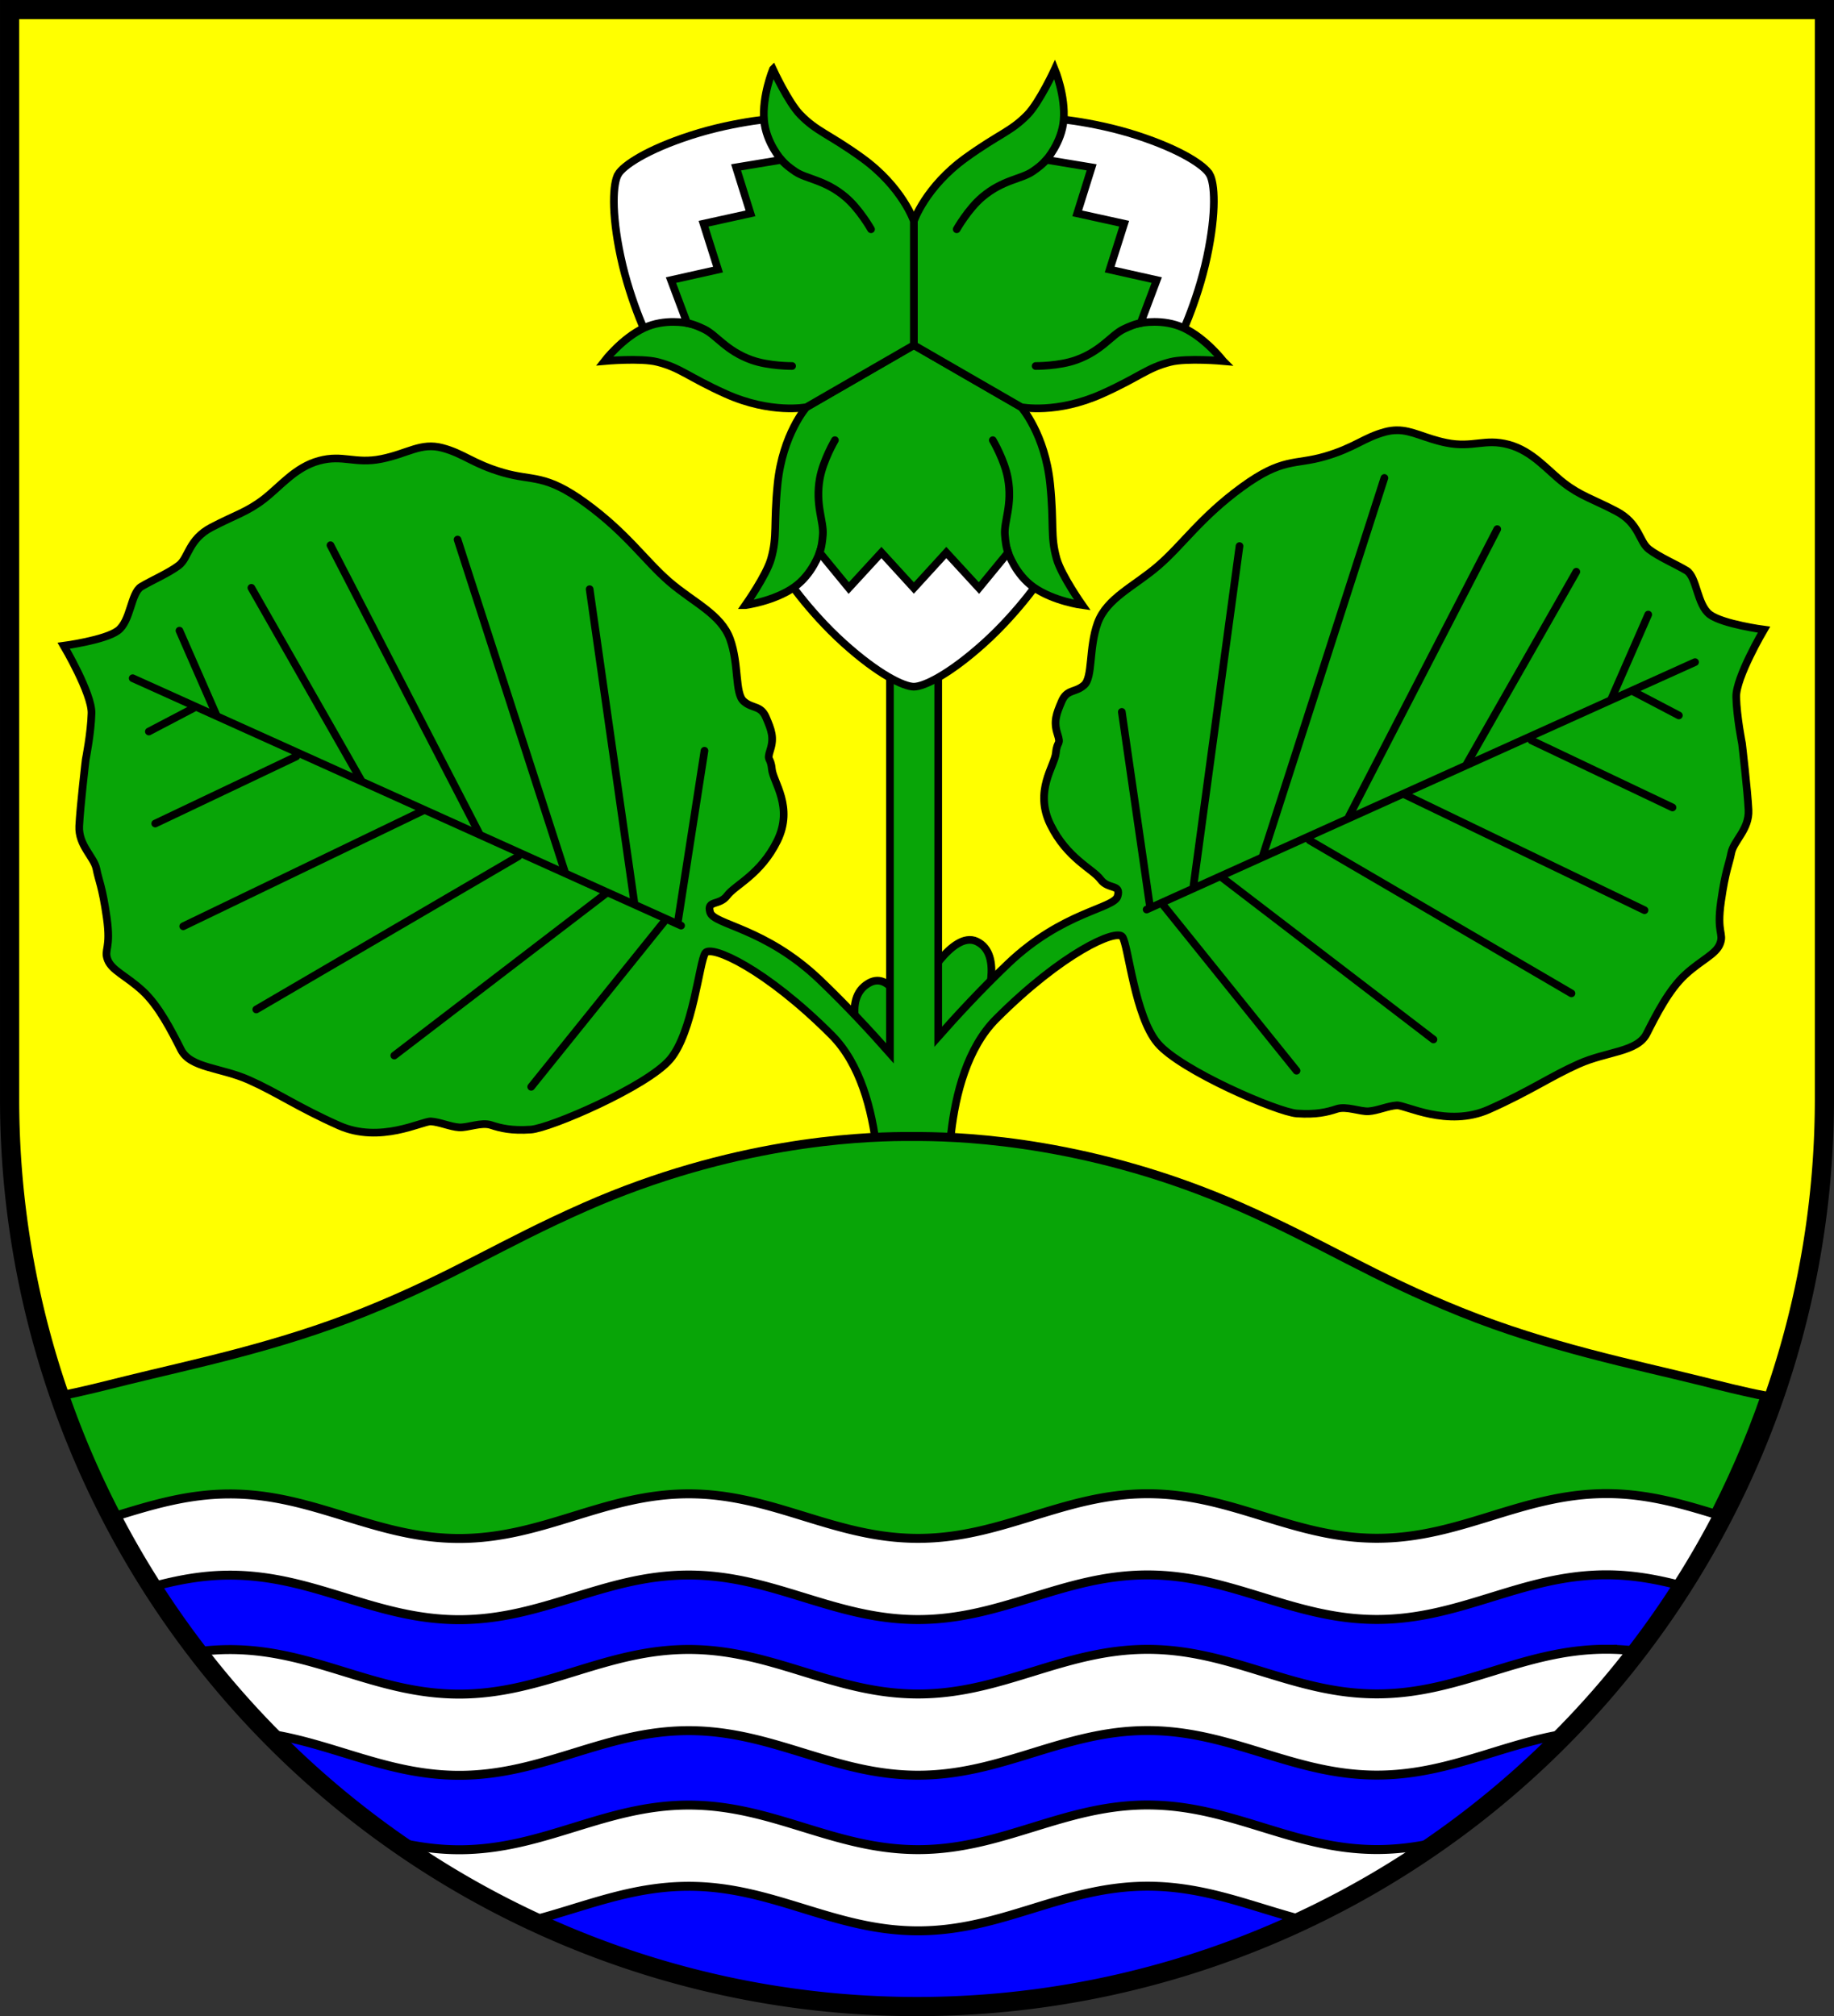 <?xml version="1.0" encoding="UTF-8" standalone="no"?>
<!-- Created with Inkscape (http://www.inkscape.org/) -->

<svg
   width="143.435mm"
   height="157.673mm"
   viewBox="0 0 143.435 157.673"
   version="1.1"
   id="svg10565"
   inkscape:version="1.2.2 (732a01da63, 2022-12-09)"
   sodipodi:docname="Wappen Hasselberg2.svg"
   xmlns:inkscape="http://www.inkscape.org/namespaces/inkscape"
   xmlns:sodipodi="http://sodipodi.sourceforge.net/DTD/sodipodi-0.dtd"
   xmlns="http://www.w3.org/2000/svg"
   xmlns:svg="http://www.w3.org/2000/svg">
  <rect x="0" y="0" width="143.435" height="157.673" fill="#333333" stroke="none"/>
  <sodipodi:namedview
     id="namedview10567"
     pagecolor="#ffffff"
     bordercolor="#666666"
     borderopacity="1.0"
     inkscape:showpageshadow="2"
     inkscape:pageopacity="0.0"
     inkscape:pagecheckerboard="0"
     inkscape:deskcolor="#d1d1d1"
     inkscape:document-units="mm"
     showgrid="false"
     inkscape:zoom="0.89822448"
     inkscape:cx="271.09036"
     inkscape:cy="293.35651"
     inkscape:current-layer="layer1" />
  <defs
     id="defs10562" />
  <g
     inkscape:label="Ebene 1"
     inkscape:groupmode="layer"
     id="layer1"
     transform="translate(-529.833,-74.697)">
    <g
       id="g10378"
       transform="translate(498.993,1.588)">
      <path
         id="path6513"
         style="fill:#ffff00;fill-opacity:1;stroke:none;stroke-width:1.5;stroke-linecap:round;stroke-dasharray:none"
         d="m 31.591,73.86 v 85.206 a 70.968,70.968 0 0 0 70.967,70.968 70.968,70.968 0 0 0 70.968,-70.967 70.968,70.968 0 0 0 0,-5.1e-4 V 73.86 Z" />
      <g
         id="g6406"
         transform="translate(0.391,0.474)">
        <path
           style="fill:#08a507;fill-opacity:1;stroke:#000000;stroke-width:0.6;stroke-linecap:round;stroke-dasharray:none"
           d="m 97.925,154.281 c 0,0 -1.718,-3.513 0.472,-4.759 1.873,-1.066 2.95,2.596 2.95,2.596 l -0.197,6.214 z"
           id="path4855"
           sodipodi:nodetypes="csccc" />
        <path
           style="fill:#08a507;fill-opacity:1;stroke:#000000;stroke-width:0.6;stroke-linecap:round;stroke-dasharray:none"
           d="m 102.521,149.847 c 0,0 2.381,-4.487 4.309,-3.588 2.175,1.014 0.627,5.002 0.627,5.002 l -4.444,3.401 z"
           id="path4857"
           sodipodi:nodetypes="csccc" />
        <path
           id="path3684"
           style="fill:#08a507;fill-opacity:1;stroke:#000000;stroke-width:0.6;stroke-linecap:round;stroke-dasharray:none"
           d="m 139.688,106.284 c -0.28,0.002 -0.572,0.039 -0.889,0.122 -1.688,0.447 -2.371,1.238 -4.742,1.929 -2.371,0.691 -3.264,0.054 -6.481,2.4 -3.217,2.346 -4.633,4.499 -6.523,6.132 -1.89,1.634 -4.047,2.533 -4.757,4.493 -0.71,1.96 -0.363,4.241 -1.063,4.858 -0.7,0.616 -1.333,0.289 -1.75,1.266 -0.417,0.977 -0.643,1.565 -0.337,2.525 0.306,0.96 -0.022,0.497 -0.117,1.513 -0.095,1.017 -1.725,2.961 -0.424,5.608 1.301,2.647 3.306,3.459 3.917,4.283 0.611,0.824 1.627,0.331 1.334,1.314 -0.293,0.983 -4.292,1.19 -8.581,5.285 -2.091,1.996 -4.001,4.063 -5.45,5.702 V 120.499 h -3.775 v 34.51 c -1.453,-1.645 -3.375,-3.727 -5.481,-5.737 -4.289,-4.095 -8.289,-4.302 -8.581,-5.285 -0.293,-0.983 0.723,-0.49 1.334,-1.314 0.611,-0.824 2.616,-1.636 3.917,-4.283 1.301,-2.647 -0.329,-4.591 -0.424,-5.608 -0.095,-1.017 -0.424,-0.554 -0.118,-1.514 0.306,-0.96 0.081,-1.547 -0.336,-2.524 -0.417,-0.977 -1.05,-0.65 -1.75,-1.267 -0.7,-0.616 -0.353,-2.897 -1.063,-4.858 -0.71,-1.96 -2.866,-2.86 -4.757,-4.493 -1.89,-1.634 -3.306,-3.786 -6.523,-6.132 -3.217,-2.346 -4.11,-1.708 -6.481,-2.399 -2.371,-0.691 -3.054,-1.482 -4.742,-1.93 -1.688,-0.448 -2.694,0.444 -4.767,0.86 -2.073,0.416 -3.004,-0.364 -4.874,0.143 -1.87,0.507 -3.023,2.002 -4.323,3.006 -1.3,1.004 -2.26,1.246 -4.085,2.199 -1.825,0.953 -1.778,2.382 -2.562,2.981 -0.783,0.598 -2.114,1.168 -2.937,1.662 -0.823,0.494 -0.813,2.695 -1.836,3.445 -1.023,0.75 -4.226,1.175 -4.226,1.175 0,0 2.209,3.739 2.172,5.273 -0.037,1.533 -0.454,3.629 -0.454,3.629 0,0 -0.434,3.681 -0.507,5.199 -0.073,1.517 1.164,2.413 1.347,3.355 0.183,0.943 0.446,1.318 0.804,3.802 0.357,2.484 -0.242,2.475 0.077,3.306 0.319,0.831 1.428,1.239 2.713,2.414 1.285,1.175 2.29,3.172 3.023,4.618 0.734,1.446 3.09,1.376 5.317,2.368 2.227,0.992 3.792,2.119 7.025,3.559 3.233,1.44 6.533,-0.362 7.204,-0.321 0.671,0.041 1.533,0.425 2.204,0.465 0.671,0.041 1.741,-0.43 2.492,-0.182 0.751,0.248 1.605,0.457 3.114,0.354 1.509,-0.103 9.075,-3.363 10.882,-5.485 1.807,-2.123 2.298,-7.673 2.762,-8.327 0.464,-0.654 4.703,1.234 9.882,6.425 4.499,4.51 3.654,14.414 3.654,14.414 l 0.904,0.012 v 12.105 h 3.775 V 166.755 l 0.872,-0.012 c 0,0 -0.845,-9.904 3.654,-14.414 5.179,-5.191 9.418,-7.08 9.882,-6.425 0.464,0.654 0.955,6.205 2.762,8.328 1.807,2.123 9.372,5.383 10.882,5.485 1.509,0.103 2.364,-0.106 3.115,-0.354 0.751,-0.248 1.821,0.222 2.492,0.182 0.671,-0.041 1.533,-0.425 2.204,-0.465 0.671,-0.041 3.97,1.762 7.204,0.321 3.233,-1.44 4.798,-2.567 7.025,-3.559 2.227,-0.992 4.583,-0.922 5.316,-2.368 0.734,-1.446 1.738,-3.443 3.023,-4.618 1.285,-1.175 2.395,-1.584 2.714,-2.414 0.319,-0.831 -0.28,-0.822 0.077,-3.306 0.357,-2.484 0.621,-2.86 0.804,-3.802 0.183,-0.943 1.42,-1.838 1.347,-3.355 -0.073,-1.517 -0.507,-5.199 -0.507,-5.199 0,0 -0.417,-2.096 -0.454,-3.63 -0.037,-1.533 2.172,-5.273 2.172,-5.273 0,0 -3.203,-0.425 -4.226,-1.175 -1.023,-0.75 -1.013,-2.95 -1.836,-3.444 -0.823,-0.494 -2.153,-1.065 -2.936,-1.663 -0.783,-0.598 -0.737,-2.028 -2.562,-2.981 -1.825,-0.953 -2.785,-1.195 -4.085,-2.199 -1.3,-1.004 -2.453,-2.5 -4.322,-3.007 -1.87,-0.507 -2.801,0.274 -4.874,-0.143 -1.684,-0.338 -2.664,-0.99 -3.878,-0.982 z" />
        <path
           style="fill:none;fill-opacity:1;stroke:#000000;stroke-width:0.6;stroke-linecap:round;stroke-dasharray:none"
           d="m 40.825,125.676 42.891,19.348"
           id="path3686" />
        <path
           style="fill:none;fill-opacity:1;stroke:#000000;stroke-width:0.6;stroke-linecap:round;stroke-dasharray:none"
           d="m 85.545,131.348 -2.089,13.438"
           id="path3688" />
        <path
           style="fill:none;fill-opacity:1;stroke:#000000;stroke-width:0.6;stroke-linecap:round;stroke-dasharray:none"
           d="m 76.564,118.714 3.483,24.432"
           id="path3690"
           sodipodi:nodetypes="cc" />
        <path
           style="fill:none;fill-opacity:1;stroke:#000000;stroke-width:0.6;stroke-linecap:round;stroke-dasharray:none"
           d="m 66.235,114.832 8.382,25.953"
           id="path3692"
           sodipodi:nodetypes="cc" />
        <path
           style="fill:none;fill-opacity:1;stroke:#000000;stroke-width:0.6;stroke-linecap:round;stroke-dasharray:none"
           d="M 56.295,115.275 67.896,137.749"
           id="path3694"
           sodipodi:nodetypes="cc" />
        <path
           style="fill:none;fill-opacity:1;stroke:#000000;stroke-width:0.6;stroke-linecap:round;stroke-dasharray:none"
           d="m 50.11,118.607 8.557,15.005"
           id="path3724" />
        <path
           style="fill:none;fill-opacity:1;stroke:#000000;stroke-width:0.6;stroke-linecap:round;stroke-dasharray:none"
           d="m 44.485,121.957 2.902,6.631"
           id="path3726" />
        <path
           style="fill:none;fill-opacity:1;stroke:#000000;stroke-width:0.6;stroke-linecap:round;stroke-dasharray:none"
           d="m 45.6,128.005 -3.509,1.84"
           id="path3728"
           sodipodi:nodetypes="cc" />
        <path
           style="fill:none;fill-opacity:1;stroke:#000000;stroke-width:0.6;stroke-linecap:round;stroke-dasharray:none"
           d="m 53.622,131.795 -11.033,5.246"
           id="path3730" />
        <path
           style="fill:none;fill-opacity:1;stroke:#000000;stroke-width:0.6;stroke-linecap:round;stroke-dasharray:none"
           d="m 44.778,145.077 18.751,-9.041"
           id="path3732" />
        <path
           style="fill:none;fill-opacity:1;stroke:#000000;stroke-width:0.6;stroke-linecap:round;stroke-dasharray:none"
           d="M 70.977,139.612 50.491,151.582"
           id="path3734" />
        <path
           style="fill:none;fill-opacity:1;stroke:#000000;stroke-width:0.6;stroke-linecap:round;stroke-dasharray:none"
           d="M 61.285,155.185 77.888,142.472"
           id="path3736"
           sodipodi:nodetypes="cc" />
        <path
           style="fill:none;fill-opacity:1;stroke:#000000;stroke-width:0.6;stroke-linecap:round;stroke-dasharray:none"
           d="M 82.401,144.701 71.993,157.63"
           id="path3738" />
        <path
           style="fill:none;fill-opacity:1;stroke:#000000;stroke-width:0.6;stroke-linecap:round;stroke-dasharray:none"
           d="M 163.017,124.417 120.126,143.766"
           id="path4692" />
        <path
           style="fill:none;fill-opacity:1;stroke:#000000;stroke-width:0.6;stroke-linecap:round;stroke-dasharray:none"
           d="m 118.185,128.31 2.2,15.218"
           id="path4694"
           sodipodi:nodetypes="cc" />
        <path
           style="fill:none;fill-opacity:1;stroke:#000000;stroke-width:0.6;stroke-linecap:round;stroke-dasharray:none"
           d="m 127.389,115.342 -3.594,26.546"
           id="path4696"
           sodipodi:nodetypes="cc" />
        <path
           style="fill:none;fill-opacity:1;stroke:#000000;stroke-width:0.6;stroke-linecap:round;stroke-dasharray:none"
           d="m 138.72,110.014 -9.494,29.513"
           id="path4698"
           sodipodi:nodetypes="cc" />
        <path
           style="fill:none;fill-opacity:1;stroke:#000000;stroke-width:0.6;stroke-linecap:round;stroke-dasharray:none"
           d="M 147.546,114.017 135.946,136.49"
           id="path4700"
           sodipodi:nodetypes="cc" />
        <path
           style="fill:none;fill-opacity:1;stroke:#000000;stroke-width:0.6;stroke-linecap:round;stroke-dasharray:none"
           d="m 153.731,117.349 -8.557,15.005"
           id="path4702" />
        <path
           style="fill:none;fill-opacity:1;stroke:#000000;stroke-width:0.6;stroke-linecap:round;stroke-dasharray:none"
           d="m 159.356,120.698 -2.902,6.631"
           id="path4704" />
        <path
           style="fill:none;fill-opacity:1;stroke:#000000;stroke-width:0.6;stroke-linecap:round;stroke-dasharray:none"
           d="m 158.242,126.746 3.509,1.84"
           id="path4706"
           sodipodi:nodetypes="cc" />
        <path
           style="fill:none;fill-opacity:1;stroke:#000000;stroke-width:0.6;stroke-linecap:round;stroke-dasharray:none"
           d="m 150.22,130.537 11.033,5.246"
           id="path4708" />
        <path
           style="fill:none;fill-opacity:1;stroke:#000000;stroke-width:0.6;stroke-linecap:round;stroke-dasharray:none"
           d="m 159.064,143.819 -18.751,-9.041"
           id="path4710" />
        <path
           style="fill:none;fill-opacity:1;stroke:#000000;stroke-width:0.6;stroke-linecap:round;stroke-dasharray:none"
           d="m 132.865,138.354 20.486,11.97"
           id="path4712" />
        <path
           style="fill:none;fill-opacity:1;stroke:#000000;stroke-width:0.6;stroke-linecap:round;stroke-dasharray:none"
           d="m 142.557,153.927 -16.603,-12.713"
           id="path4714"
           sodipodi:nodetypes="cc" />
        <path
           style="fill:none;fill-opacity:1;stroke:#000000;stroke-width:0.6;stroke-linecap:round;stroke-dasharray:none"
           d="m 121.441,143.442 10.409,12.929"
           id="path4716" />
        <g
           id="g3584"
           transform="matrix(1,0,0,-1,-241.957,230.981)">
          <path
             id="path3558"
             style="fill:#ffffff;fill-opacity:1;stroke:#000000;stroke-width:0.6;stroke-linecap:round;stroke-dasharray:none"
             d="m 343.878,104.643 c -0.79,5e-5 -2.778,0.965 -5.475,3.394 -2.817,2.538 -4.699,5.395 -4.699,5.395 l 0.695,3.337 9.479,1.214 9.48,-1.214 0.695,-3.337 c 0,0 -1.882,-2.857 -4.699,-5.395 -2.696,-2.428 -4.685,-3.394 -5.475,-3.394 z"
             sodipodi:nodetypes="zscccccsz" />
          <g
             id="g3462">
            <path
               id="path922"
               style="fill:#08a507;fill-opacity:1;stroke:#000000;stroke-width:0.6;stroke-linecap:round;stroke-dasharray:none"
               inkscape:transform-center-x="6.7435841"
               inkscape:transform-center-y="-3.8933954"
               d="m 330.703,111.021 c 0,0 1.642,2.331 2.006,3.618 0.511,1.809 0.187,2.648 0.511,5.86 0.393,3.893 2.256,6.003 2.256,6.003 l 8.402,4.851 8.402,-4.851 c 0,0 1.862,-2.11 2.256,-6.003 0.324,-3.212 -1.4e-4,-4.051 0.511,-5.86 0.364,-1.287 2.006,-3.618 2.006,-3.618 0,0 -2.234,0.297 -3.8,1.393 -1.446,1.011 -2.002,2.72 -2.002,2.72 l -2.281,-2.776 -2.554,2.776 -2.537,-2.776 -2.537,2.776 -2.554,-2.776 -2.281,2.776 c 0,0 -0.556,-1.708 -2.002,-2.72 -1.567,-1.096 -3.801,-1.393 -3.801,-1.393 z" />
            <path
               style="fill:none;stroke:#000000;stroke-width:0.6;stroke-linecap:round;stroke-dasharray:none"
               d="m 336.485,115.072 c 0,0 0.197,0.393 0.275,1.455 0.079,1.062 -0.61,2.333 -0.236,4.405 0.259,1.431 1.18,2.989 1.18,2.989"
               id="path1109"
               sodipodi:nodetypes="cssc" />
            <path
               style="fill:none;stroke:#000000;stroke-width:0.6;stroke-linecap:round;stroke-dasharray:none"
               d="m 351.271,115.072 c 0,0 -0.197,0.393 -0.275,1.455 -0.079,1.062 0.61,2.333 0.236,4.405 -0.259,1.431 -1.18,2.989 -1.18,2.989"
               id="path1111"
               sodipodi:nodetypes="cssc"
               inkscape:transform-center-x="-6.8201745"
               inkscape:transform-center-y="-1.6704083" />
          </g>
          <path
             id="path3565"
             style="fill:#ffffff;fill-opacity:1;stroke:#000000;stroke-width:0.6;stroke-linecap:round;stroke-dasharray:none"
             d="m 367.01,144.708 c 0.395,-0.684 0.553,-2.889 -0.202,-6.438 -0.789,-3.709 -2.322,-6.767 -2.322,-6.767 l -3.238,-1.067 -5.791,7.602 -3.689,8.816 2.543,2.271 c 0,0 3.416,-0.201 7.022,-1.372 3.451,-1.121 5.281,-2.36 5.676,-3.045 z"
             sodipodi:nodetypes="zscccccsz"
             inkscape:transform-center-x="-15.677021"
             inkscape:transform-center-y="8.427465" />
          <g
             id="g3470"
             inkscape:transform-center-x="-12.097687"
             inkscape:transform-center-y="8.3153686"
             transform="rotate(120,343.878,131.353)">
            <path
               id="path3464"
               style="fill:#08a507;fill-opacity:1;stroke:#000000;stroke-width:0.6;stroke-linecap:round;stroke-dasharray:none"
               inkscape:transform-center-x="6.7435841"
               inkscape:transform-center-y="-3.8933954"
               d="m 330.703,111.021 c 0,0 1.642,2.331 2.006,3.618 0.511,1.809 0.187,2.648 0.511,5.86 0.393,3.893 2.256,6.003 2.256,6.003 l 8.402,4.851 8.402,-4.851 c 0,0 1.862,-2.11 2.256,-6.003 0.324,-3.212 -1.4e-4,-4.051 0.511,-5.86 0.364,-1.287 2.006,-3.618 2.006,-3.618 0,0 -2.234,0.297 -3.8,1.393 -1.446,1.011 -2.002,2.72 -2.002,2.72 l -2.281,-2.776 -2.554,2.776 -2.537,-2.776 -2.537,2.776 -2.554,-2.776 -2.281,2.776 c 0,0 -0.556,-1.708 -2.002,-2.72 -1.567,-1.096 -3.801,-1.393 -3.801,-1.393 z" />
            <path
               style="fill:none;stroke:#000000;stroke-width:0.6;stroke-linecap:round;stroke-dasharray:none"
               d="m 336.485,115.072 c 0,0 0.197,0.393 0.275,1.455 0.079,1.062 -0.61,2.333 -0.236,4.405 0.259,1.431 1.18,2.989 1.18,2.989"
               id="path3466"
               sodipodi:nodetypes="cssc" />
            <path
               style="fill:none;stroke:#000000;stroke-width:0.6;stroke-linecap:round;stroke-dasharray:none"
               d="m 351.271,115.072 c 0,0 -0.197,0.393 -0.275,1.455 -0.079,1.062 0.61,2.333 0.236,4.405 -0.259,1.431 -1.18,2.989 -1.18,2.989"
               id="path3468"
               sodipodi:nodetypes="cssc"
               inkscape:transform-center-x="-6.8201745"
               inkscape:transform-center-y="-1.6704083" />
          </g>
          <path
             id="path3567"
             style="fill:#ffffff;fill-opacity:1;stroke:#000000;stroke-width:0.6;stroke-linecap:round;stroke-dasharray:none"
             d="m 320.746,144.709 c 0.395,0.684 2.225,1.924 5.676,3.044 3.606,1.171 7.022,1.372 7.022,1.372 l 2.543,-2.271 -3.688,-8.816 -5.791,-7.603 -3.238,1.067 c 0,0 -1.534,3.059 -2.322,6.767 -0.755,3.549 -0.597,5.754 -0.201,6.438 z"
             sodipodi:nodetypes="zscccccsz"
             inkscape:transform-center-x="15.676779"
             inkscape:transform-center-y="8.4278" />
          <g
             id="g3478"
             inkscape:transform-center-x="12.09762"
             inkscape:transform-center-y="8.3154812"
             transform="rotate(-120,343.878,131.353)">
            <path
               id="path3472"
               style="fill:#08a507;fill-opacity:1;stroke:#000000;stroke-width:0.6;stroke-linecap:round;stroke-dasharray:none"
               inkscape:transform-center-x="6.7435841"
               inkscape:transform-center-y="-3.8933954"
               d="m 330.703,111.021 c 0,0 1.642,2.331 2.006,3.618 0.511,1.809 0.187,2.648 0.511,5.86 0.393,3.893 2.256,6.003 2.256,6.003 l 8.402,4.851 8.402,-4.851 c 0,0 1.862,-2.11 2.256,-6.003 0.324,-3.212 -1.4e-4,-4.051 0.511,-5.86 0.364,-1.287 2.006,-3.618 2.006,-3.618 0,0 -2.234,0.297 -3.8,1.393 -1.446,1.011 -2.002,2.72 -2.002,2.72 l -2.281,-2.776 -2.554,2.776 -2.537,-2.776 -2.537,2.776 -2.554,-2.776 -2.281,2.776 c 0,0 -0.556,-1.708 -2.002,-2.72 -1.567,-1.096 -3.801,-1.393 -3.801,-1.393 z" />
            <path
               style="fill:none;stroke:#000000;stroke-width:0.6;stroke-linecap:round;stroke-dasharray:none"
               d="m 336.485,115.072 c 0,0 0.197,0.393 0.275,1.455 0.079,1.062 -0.61,2.333 -0.236,4.405 0.259,1.431 1.18,2.989 1.18,2.989"
               id="path3474"
               sodipodi:nodetypes="cssc" />
            <path
               style="fill:none;stroke:#000000;stroke-width:0.6;stroke-linecap:round;stroke-dasharray:none"
               d="m 351.271,115.072 c 0,0 -0.197,0.393 -0.275,1.455 -0.079,1.062 0.61,2.333 0.236,4.405 -0.259,1.431 -1.18,2.989 -1.18,2.989"
               id="path3476"
               sodipodi:nodetypes="cssc"
               inkscape:transform-center-x="-6.8201745"
               inkscape:transform-center-y="-1.6704083" />
          </g>
        </g>
      </g>
      <path
         id="path6698"
         style="fill:#08a507;fill-opacity:1;stroke:#000000;stroke-width:0.7;stroke-linecap:round;stroke-dasharray:none"
         d="m 101.462,161.99 c -3.506,0.027 -13.41,0.453 -24.864,5.504 -6.623,2.921 -10.223,5.392 -17.254,8.223 -6.829,2.749 -13.527,4.089 -18.6,5.346 -1.737,0.43 -3.467,0.88 -5.207,1.212 9.815,28.36 36.395,47.453 66.355,47.751 v 0.009 c 0.139,-1.1e-4 0.278,-0.004 0.417,-0.005 0.079,3.3e-4 0.157,0.003 0.236,0.003 v -0.005 c 29.96,-0.298 56.54,-19.391 66.355,-47.751 -1.74,-0.332 -3.47,-0.782 -5.207,-1.212 -5.074,-1.257 -11.772,-2.596 -18.6,-5.346 -7.03,-2.831 -10.631,-5.302 -17.254,-8.223 -11.454,-5.051 -21.358,-5.477 -24.864,-5.504 -0.191,-0.001 -0.267,-2.1e-4 -0.419,0 v -0.002 c -0.226,-3e-5 -0.594,-0.004 -1.093,-5.2e-4 z" />
      <path
         id="path8898"
         style="fill:#0000ff;fill-opacity:1;stroke:none;stroke-width:0.7;stroke-linecap:round;stroke-dasharray:none"
         d="m 163.699,195.02 -122.216,0.117 a 70.968,70.968 0 0 0 61.075,34.897 70.968,70.968 0 0 0 61.141,-35.013 z" />
      <path
         id="path1406"
         style="fill:#ffffff;fill-opacity:1;stroke:#000000;stroke-width:0.7;stroke-dasharray:none"
         d="m 156.466,189.919 c -6.604,10e-4 -11.336,3.491 -17.94,3.493 -6.604,0.002 -11.339,-3.486 -17.943,-3.484 -6.604,0.001 -11.336,3.491 -17.941,3.492 -6.604,0.002 -11.34,-3.486 -17.944,-3.484 -6.604,0.002 -11.336,3.491 -17.94,3.493 -6.604,10e-4 -11.339,-3.486 -17.943,-3.484 -3.399,5.1e-4 -6.303,0.924 -9.22,1.821 a 70.968,70.968 0 0 0 3.158,5.435 c 1.909,-0.51 3.88,-0.906 6.062,-0.906 6.604,-0.002 11.339,3.485 17.943,3.484 6.604,-0.002 11.336,-3.491 17.94,-3.493 6.604,-0.002 11.34,3.486 17.944,3.484 6.604,-0.002 11.336,-3.491 17.941,-3.492 6.604,-0.002 11.339,3.486 17.943,3.484 6.604,-0.002 11.336,-3.492 17.94,-3.493 2.135,-6.5e-4 4.067,0.378 5.938,0.871 a 70.968,70.968 0 0 0 3.156,-5.443 c -2.876,-0.884 -5.745,-1.78 -9.094,-1.779 z m 0,12.171 c -6.604,0.001 -11.336,3.491 -17.94,3.493 -6.604,0.002 -11.339,-3.486 -17.943,-3.484 -6.604,10e-4 -11.336,3.491 -17.941,3.492 -6.604,0.002 -11.34,-3.486 -17.944,-3.484 -6.604,0.002 -11.336,3.491 -17.94,3.493 -6.604,10e-4 -11.339,-3.486 -17.943,-3.484 -0.859,1.3e-4 -1.685,0.062 -2.488,0.164 a 70.968,70.968 0 0 0 5.558,6.436 c 5.111,0.791 9.337,3.235 14.873,3.234 6.604,-0.002 11.336,-3.491 17.94,-3.493 6.604,-0.002 11.34,3.486 17.944,3.484 6.604,-0.002 11.336,-3.491 17.941,-3.492 6.604,-0.002 11.339,3.486 17.943,3.484 5.476,-0.002 9.668,-2.396 14.705,-3.216 a 70.968,70.968 0 0 0 5.594,-6.481 c -0.763,-0.092 -1.546,-0.146 -2.359,-0.146 z m -35.883,12.18 c -6.604,0.001 -11.336,3.491 -17.941,3.492 -6.604,0.002 -11.34,-3.486 -17.944,-3.484 -6.604,0.002 -11.336,3.491 -17.94,3.493 -1.734,2.6e-4 -3.337,-0.246 -4.881,-0.6 a 70.968,70.968 0 0 0 10.626,6.126 c 3.989,-1.031 7.654,-2.667 12.196,-2.668 6.604,-0.002 11.34,3.486 17.944,3.484 6.604,-0.002 11.336,-3.491 17.941,-3.492 4.509,-0.001 8.154,1.609 12.11,2.64 a 70.968,70.968 0 0 0 10.489,-6.051 c -1.474,0.327 -3.006,0.545 -4.656,0.545 -6.604,0.002 -11.339,-3.486 -17.943,-3.484 z" />
      <path
         id="path10205"
         style="fill:none;fill-opacity:1;stroke:#000000;stroke-width:1.5;stroke-linecap:round;stroke-dasharray:none"
         d="m 31.591,73.86 v 85.206 a 70.968,70.968 0 0 0 70.967,70.968 70.968,70.968 0 0 0 70.968,-70.967 70.968,70.968 0 0 0 0,-5.1e-4 V 73.86 Z" />
    </g>
  </g>
</svg>
